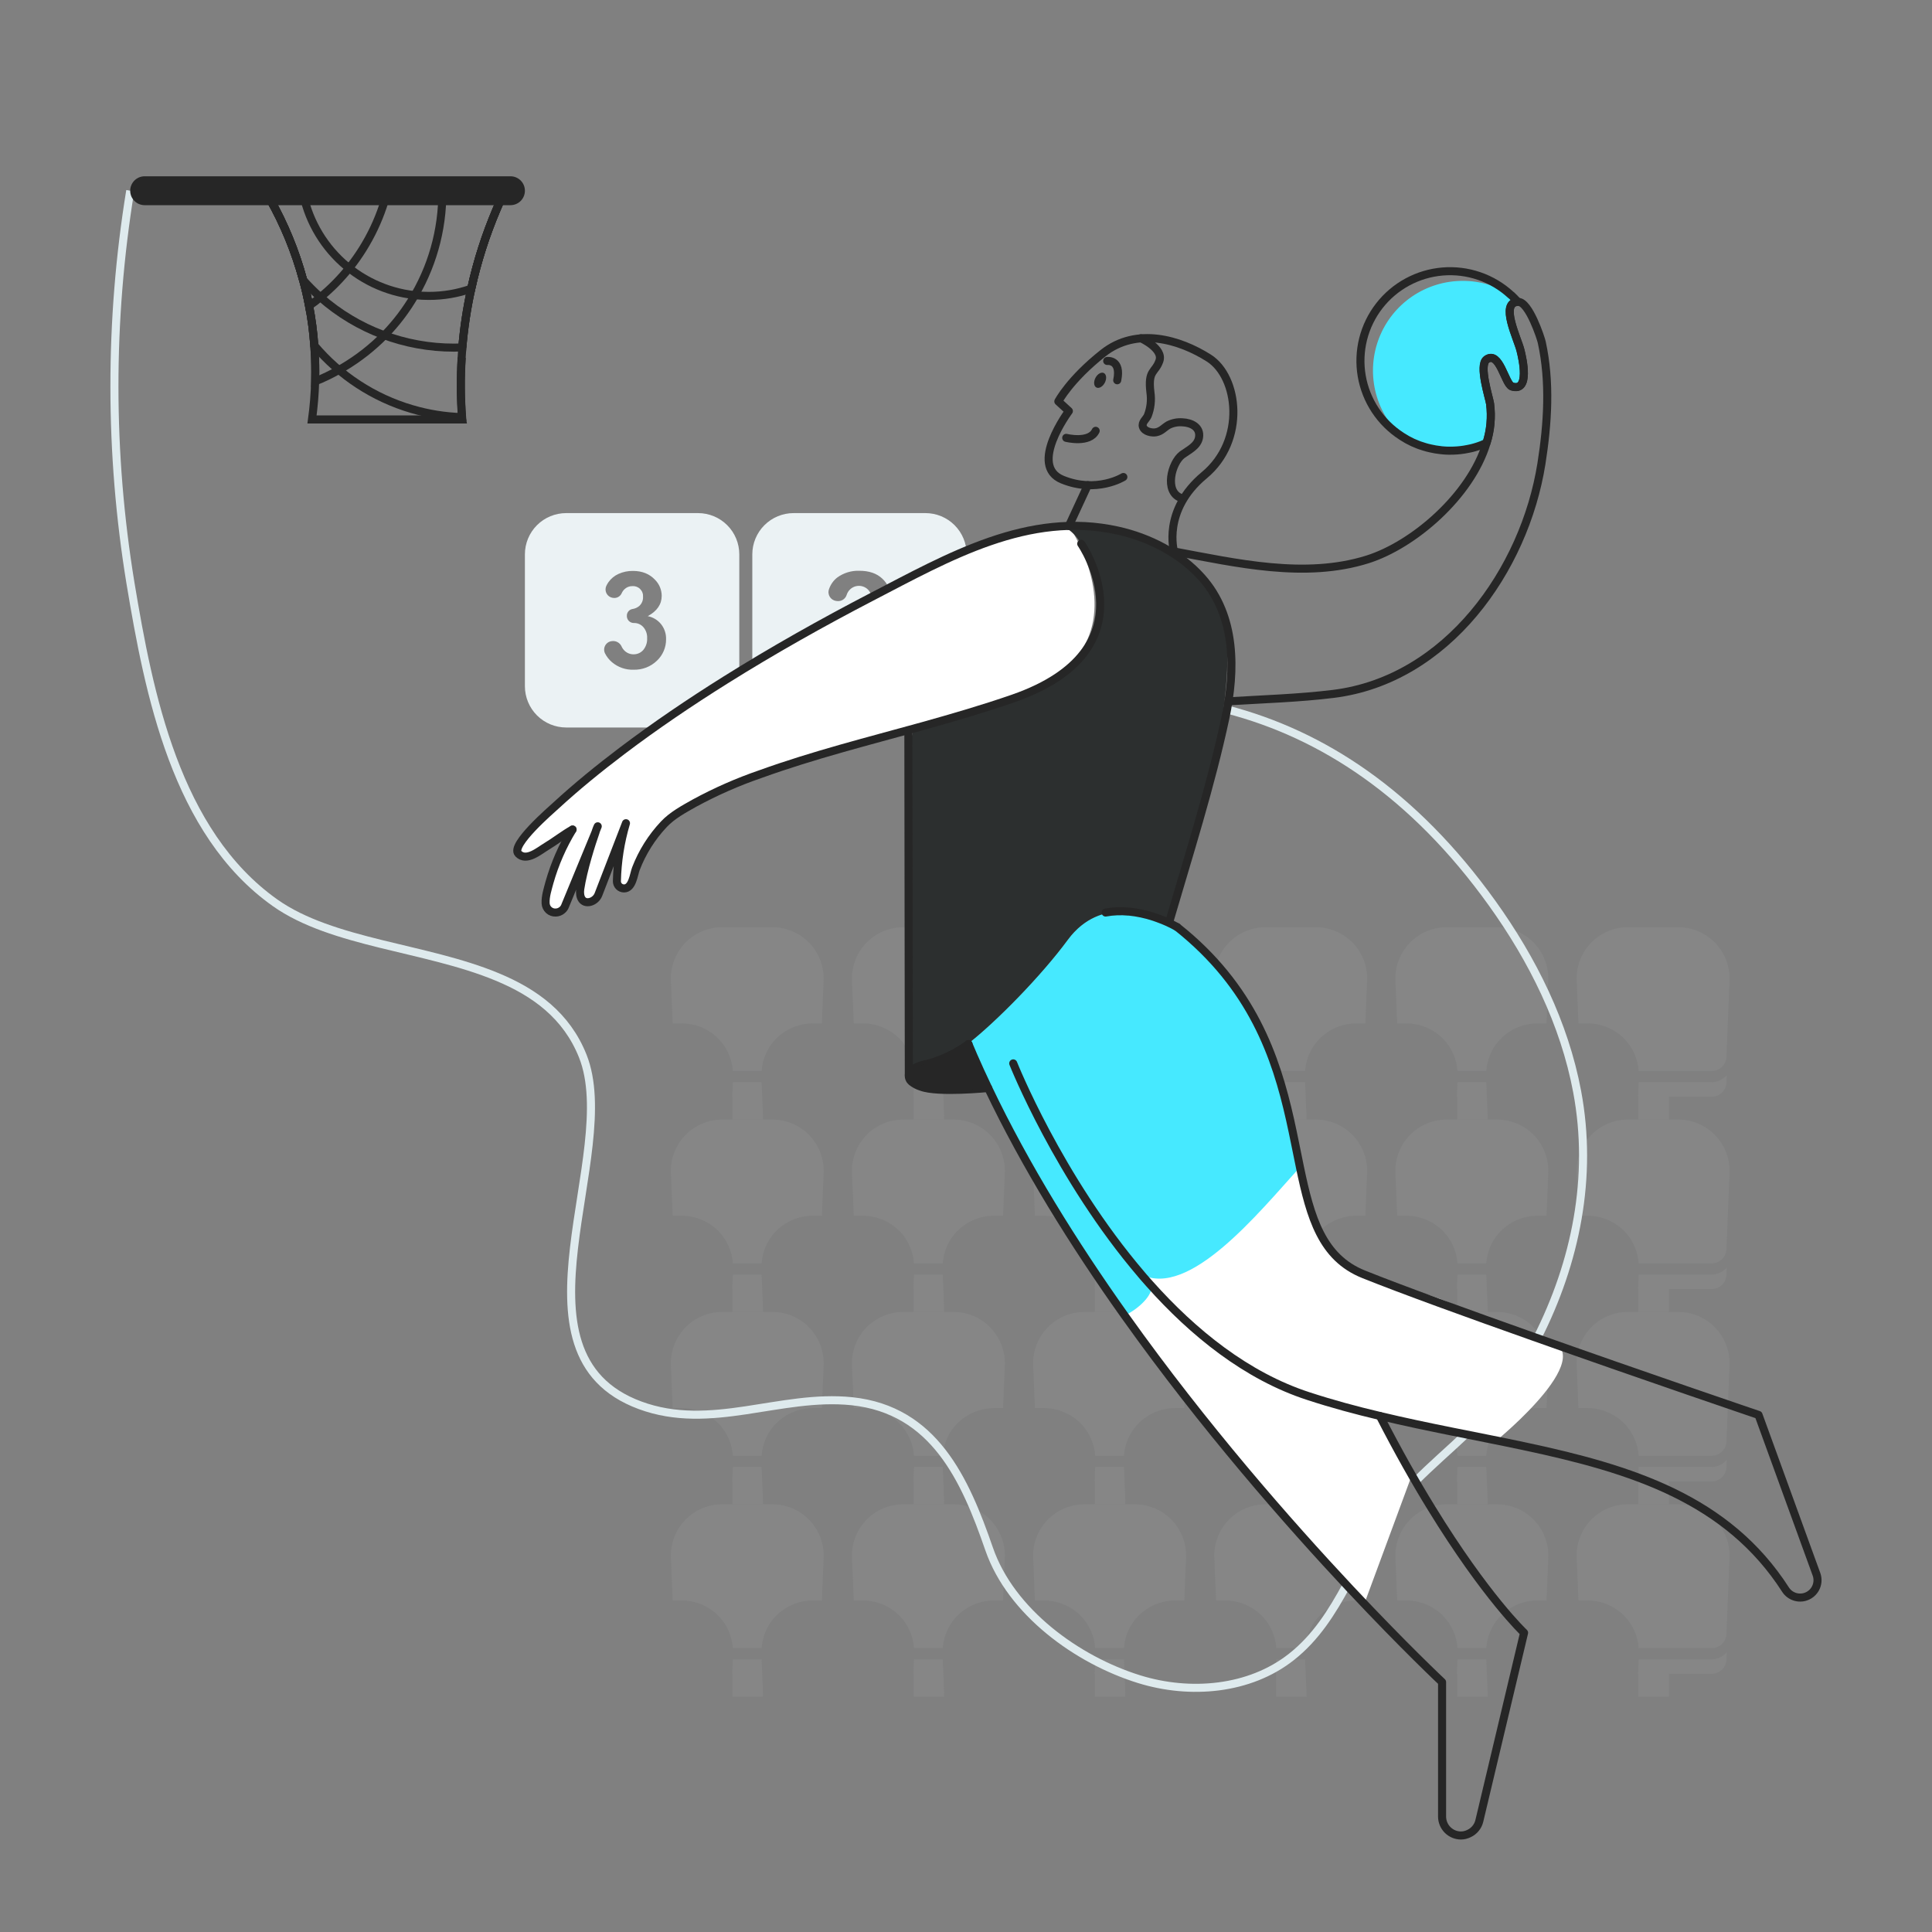 <svg width="240" height="240" viewBox="0 0 240 240" fill="none" xmlns="http://www.w3.org/2000/svg">
<rect x="0" y="0" width="240" height="240" fill="#808080" stroke="none"/>
<g opacity="0.38">
<g opacity="0.38">
<path opacity="0.38" d="M91.033 134.441L90.961 136.236H90.997V139.075H94.784V138.629L94.611 134.441H91.033Z" fill="#EBF2F4"/>
<path opacity="0.38" d="M89.281 129.072C90.313 130.15 90.934 131.557 91.035 133.046H94.616C94.704 131.689 95.227 130.397 96.106 129.36C96.714 128.658 97.466 128.096 98.311 127.711C99.156 127.326 100.074 127.128 101.002 127.13H102.097L102.308 121.956C102.363 121.083 102.238 120.207 101.94 119.385C101.642 118.562 101.178 117.809 100.577 117.174C99.975 116.538 99.249 116.033 98.444 115.69C97.639 115.348 96.772 115.174 95.898 115.181H89.761C88.887 115.173 88.02 115.345 87.216 115.687C86.411 116.029 85.686 116.532 85.084 117.167C84.483 117.801 84.018 118.552 83.719 119.373C83.421 120.195 83.294 121.069 83.348 121.941L83.559 127.13H84.658C85.519 127.129 86.372 127.3 87.166 127.634C87.96 127.967 88.679 128.456 89.281 129.072V129.072Z" fill="#EBF2F4"/>
<path opacity="0.38" d="M113.537 134.441L113.465 136.236H113.501V139.075H117.288V138.629L117.118 134.441H113.537Z" fill="#EBF2F4"/>
<path opacity="0.38" d="M111.782 129.072C112.813 130.152 113.433 131.558 113.537 133.046H117.12C117.208 131.69 117.731 130.397 118.61 129.36C119.218 128.659 119.971 128.096 120.815 127.712C121.66 127.327 122.578 127.129 123.506 127.131H124.603L124.812 121.956C124.867 121.083 124.742 120.208 124.444 119.386C124.146 118.563 123.682 117.811 123.081 117.175C122.48 116.539 121.755 116.034 120.95 115.691C120.145 115.348 119.279 115.175 118.404 115.181H112.253C111.379 115.173 110.513 115.346 109.709 115.687C108.904 116.029 108.179 116.532 107.577 117.166C106.976 117.8 106.511 118.551 106.212 119.372C105.913 120.193 105.787 121.067 105.84 121.939L106.054 127.128H107.15C108.013 127.126 108.868 127.297 109.663 127.631C110.459 127.965 111.179 128.455 111.782 129.072V129.072Z" fill="#EBF2F4"/>
<path opacity="0.38" d="M136.045 134.441L135.971 136.236H136.007V139.075H139.794V138.629L139.624 134.441H136.045Z" fill="#EBF2F4"/>
<path opacity="0.38" d="M134.288 129.072C135.32 130.151 135.941 131.557 136.042 133.046H139.621C139.714 131.689 140.239 130.397 141.121 129.36C141.729 128.659 142.481 128.096 143.326 127.712C144.171 127.327 145.088 127.129 146.017 127.131H147.121L147.33 121.956C147.385 121.083 147.259 120.208 146.962 119.386C146.664 118.563 146.2 117.811 145.599 117.175C144.998 116.539 144.272 116.034 143.468 115.691C142.663 115.348 141.796 115.175 140.922 115.181H134.761C133.887 115.173 133.02 115.346 132.216 115.687C131.411 116.029 130.686 116.533 130.084 117.167C129.483 117.801 129.018 118.552 128.719 119.374C128.421 120.195 128.294 121.069 128.348 121.942L128.559 127.131H129.656C130.519 127.128 131.373 127.299 132.168 127.633C132.964 127.966 133.685 128.456 134.288 129.072V129.072Z" fill="#EBF2F4"/>
<path opacity="0.38" d="M158.551 134.441L158.479 136.236H158.515V139.075H162.299V138.629L162.129 134.441H158.551Z" fill="#EBF2F4"/>
<path opacity="0.38" d="M156.792 129.072C157.824 130.151 158.445 131.557 158.546 133.046H162.127C162.216 131.689 162.741 130.396 163.622 129.36C164.23 128.658 164.982 128.096 165.827 127.711C166.672 127.326 167.59 127.128 168.518 127.131H169.613L169.824 121.956C169.879 121.083 169.754 120.208 169.456 119.385C169.158 118.562 168.694 117.81 168.092 117.174C167.491 116.539 166.765 116.034 165.96 115.691C165.155 115.348 164.288 115.174 163.413 115.181H157.265C156.391 115.173 155.524 115.346 154.72 115.687C153.915 116.029 153.19 116.533 152.588 117.167C151.987 117.801 151.522 118.552 151.223 119.374C150.925 120.195 150.798 121.069 150.852 121.942L151.063 127.131H152.16C153.023 127.128 153.877 127.299 154.673 127.632C155.468 127.966 156.189 128.455 156.792 129.072V129.072Z" fill="#EBF2F4"/>
<path opacity="0.38" d="M181.054 134.441L180.982 136.236H181.018V139.075H184.806V138.627L184.633 134.441H181.054Z" fill="#EBF2F4"/>
<path opacity="0.38" d="M179.298 129.072C180.33 130.151 180.951 131.557 181.052 133.046H184.633C184.722 131.689 185.246 130.396 186.128 129.36C186.736 128.658 187.488 128.096 188.333 127.711C189.178 127.326 190.096 127.128 191.024 127.131H192.121L192.33 121.956C192.385 121.083 192.259 120.208 191.962 119.386C191.664 118.563 191.2 117.811 190.599 117.175C189.998 116.539 189.272 116.034 188.468 115.691C187.663 115.348 186.796 115.175 185.922 115.181H179.761C178.887 115.173 178.02 115.346 177.216 115.687C176.411 116.029 175.686 116.533 175.084 117.167C174.483 117.801 174.018 118.552 173.719 119.374C173.421 120.195 173.294 121.069 173.348 121.942L173.562 127.131H174.658C175.522 127.127 176.378 127.297 177.175 127.631C177.972 127.964 178.694 128.454 179.298 129.072V129.072Z" fill="#EBF2F4"/>
<path opacity="0.38" d="M203.558 134.441L203.486 136.236H203.52V139.075H207.307V136.236H212.64C213.112 136.236 213.566 136.054 213.907 135.727C214.247 135.4 214.448 134.953 214.466 134.482L214.502 133.558C214.27 133.826 213.985 134.043 213.664 134.195C213.344 134.348 212.995 134.431 212.64 134.441H203.558Z" fill="#EBF2F4"/>
<path opacity="0.38" d="M201.804 129.072C202.836 130.151 203.457 131.557 203.558 133.047H212.64C213.112 133.046 213.565 132.864 213.905 132.537C214.245 132.211 214.447 131.766 214.466 131.295L214.843 121.954C214.898 121.081 214.773 120.206 214.475 119.383C214.177 118.561 213.714 117.808 213.112 117.173C212.511 116.537 211.786 116.032 210.981 115.689C210.177 115.346 209.31 115.172 208.435 115.179H202.277C201.402 115.17 200.536 115.342 199.731 115.684C198.926 116.025 198.2 116.529 197.598 117.163C196.997 117.797 196.532 118.549 196.234 119.37C195.935 120.192 195.809 121.067 195.864 121.939L196.08 127.128H197.177C198.039 127.127 198.892 127.298 199.687 127.632C200.482 127.966 201.201 128.456 201.804 129.072V129.072Z" fill="#EBF2F4"/>
<path opacity="0.38" d="M91.033 158.338L90.961 160.13H90.997V162.972H94.784V162.523L94.611 158.338H91.033Z" fill="#EBF2F4"/>
<path opacity="0.38" d="M89.281 152.966C90.313 154.046 90.933 155.453 91.035 156.943H94.616C94.705 155.584 95.229 154.29 96.111 153.252C96.72 152.551 97.472 151.99 98.317 151.605C99.162 151.22 100.079 151.022 101.007 151.022H102.102L102.313 145.848C102.367 144.975 102.242 144.1 101.944 143.278C101.646 142.455 101.182 141.703 100.58 141.068C99.979 140.432 99.253 139.928 98.449 139.585C97.644 139.242 96.777 139.069 95.902 139.075H89.761C88.887 139.068 88.02 139.24 87.216 139.582C86.411 139.923 85.686 140.427 85.084 141.061C84.483 141.695 84.018 142.446 83.719 143.268C83.421 144.089 83.294 144.964 83.348 145.836L83.559 151.022H84.658C85.519 151.022 86.372 151.194 87.166 151.528C87.96 151.862 88.679 152.351 89.281 152.966V152.966Z" fill="#EBF2F4"/>
<path opacity="0.38" d="M113.537 158.338L113.465 160.13H113.501V162.972H117.288V162.523L117.118 158.338H113.537Z" fill="#EBF2F4"/>
<path opacity="0.38" d="M111.783 152.966C112.812 154.047 113.433 155.454 113.537 156.943H117.12C117.209 155.584 117.733 154.29 118.615 153.252C119.224 152.551 119.976 151.99 120.821 151.605C121.666 151.22 122.583 151.022 123.511 151.022H124.608L124.817 145.848C124.872 144.975 124.746 144.1 124.448 143.278C124.15 142.456 123.686 141.704 123.085 141.068C122.484 140.433 121.759 139.928 120.954 139.585C120.15 139.243 119.283 139.069 118.409 139.075H112.253C111.379 139.068 110.513 139.24 109.708 139.582C108.904 139.923 108.178 140.427 107.576 141.061C106.975 141.695 106.51 142.446 106.212 143.268C105.913 144.089 105.786 144.964 105.84 145.836L106.054 151.022H107.151C108.013 151.022 108.867 151.193 109.663 151.527C110.458 151.861 111.179 152.35 111.783 152.966Z" fill="#EBF2F4"/>
<path opacity="0.38" d="M136.045 158.338L135.971 160.13H136.007V162.972H139.794V162.523L139.624 158.338H136.045Z" fill="#EBF2F4"/>
<path opacity="0.38" d="M134.288 152.966C135.32 154.046 135.941 155.453 136.042 156.943H139.621C139.713 155.584 140.239 154.29 141.121 153.252C141.73 152.551 142.482 151.99 143.326 151.605C144.171 151.22 145.089 151.022 146.017 151.022H147.121L147.33 145.848C147.384 144.975 147.259 144.1 146.961 143.278C146.663 142.456 146.199 141.704 145.598 141.068C144.997 140.433 144.272 139.928 143.467 139.585C142.663 139.243 141.796 139.069 140.922 139.075H134.761C133.887 139.068 133.02 139.24 132.216 139.582C131.411 139.923 130.686 140.427 130.084 141.061C129.483 141.695 129.018 142.446 128.719 143.268C128.421 144.089 128.294 144.964 128.348 145.836L128.559 151.022H129.656C130.519 151.022 131.373 151.193 132.168 151.527C132.963 151.861 133.684 152.35 134.288 152.966V152.966Z" fill="#EBF2F4"/>
<path opacity="0.38" d="M158.551 158.338L158.479 160.13H158.515V162.972H162.299V162.523L162.129 158.338H158.551Z" fill="#EBF2F4"/>
<path opacity="0.38" d="M156.792 152.966C157.824 154.046 158.444 155.453 158.546 156.943H162.127C162.216 155.584 162.74 154.29 163.622 153.252C164.231 152.551 164.983 151.99 165.828 151.605C166.673 151.22 167.59 151.022 168.518 151.022H169.613L169.824 145.848C169.879 144.975 169.753 144.1 169.455 143.278C169.157 142.455 168.693 141.703 168.091 141.068C167.49 140.432 166.765 139.928 165.96 139.585C165.155 139.242 164.288 139.069 163.413 139.075H157.265C156.391 139.068 155.524 139.24 154.72 139.582C153.915 139.923 153.19 140.427 152.588 141.061C151.987 141.695 151.522 142.446 151.223 143.268C150.925 144.089 150.798 144.964 150.852 145.836L151.063 151.022H152.16C153.023 151.021 153.877 151.192 154.672 151.526C155.468 151.86 156.189 152.35 156.792 152.966V152.966Z" fill="#EBF2F4"/>
<path opacity="0.38" d="M181.054 158.338L180.982 160.13H181.018V162.972H184.806V162.523L184.633 158.338H181.054Z" fill="#EBF2F4"/>
<path opacity="0.38" d="M179.298 152.966C180.329 154.046 180.95 155.453 181.052 156.943H184.633C184.722 155.584 185.246 154.29 186.128 153.252C186.737 152.551 187.489 151.99 188.334 151.605C189.178 151.22 190.096 151.022 191.024 151.022H192.121L192.33 145.848C192.384 144.975 192.259 144.1 191.961 143.278C191.663 142.456 191.199 141.704 190.598 141.068C189.997 140.433 189.272 139.928 188.467 139.585C187.663 139.243 186.796 139.069 185.922 139.075H179.761C178.887 139.068 178.02 139.24 177.216 139.582C176.411 139.923 175.686 140.427 175.084 141.061C174.483 141.695 174.018 142.446 173.719 143.268C173.421 144.089 173.294 144.964 173.348 145.836L173.562 151.022H174.658C175.522 151.02 176.378 151.191 177.175 151.525C177.972 151.858 178.693 152.349 179.298 152.966V152.966Z" fill="#EBF2F4"/>
<path opacity="0.38" d="M203.558 158.338L203.486 160.131H203.52V162.972H207.307V160.131H212.64C213.112 160.131 213.565 159.949 213.906 159.622C214.246 159.296 214.447 158.85 214.466 158.379L214.502 157.452C214.271 157.721 213.985 157.939 213.665 158.092C213.344 158.244 212.995 158.328 212.64 158.338H203.558Z" fill="#EBF2F4"/>
<path opacity="0.38" d="M201.804 152.966C202.836 154.046 203.456 155.453 203.558 156.943H212.64C213.112 156.942 213.565 156.76 213.905 156.433C214.246 156.106 214.447 155.66 214.466 155.189L214.843 145.848C214.898 144.975 214.772 144.1 214.474 143.278C214.177 142.456 213.713 141.704 213.112 141.069C212.51 140.433 211.785 139.928 210.981 139.586C210.176 139.243 209.31 139.069 208.435 139.075H202.277C201.402 139.067 200.536 139.239 199.731 139.58C198.926 139.922 198.2 140.425 197.598 141.06C196.997 141.694 196.532 142.445 196.234 143.267C195.935 144.089 195.809 144.963 195.864 145.836L196.075 151.022H197.172C198.035 151.022 198.889 151.194 199.684 151.527C200.479 151.861 201.2 152.35 201.804 152.966Z" fill="#EBF2F4"/>
<path opacity="0.38" d="M91.033 182.235L90.961 184.027H90.997V186.867H94.784V186.42L94.611 182.235H91.033Z" fill="#EBF2F4"/>
<path opacity="0.38" d="M89.281 176.863C90.313 177.942 90.933 179.349 91.035 180.838H94.616C94.705 179.479 95.229 178.186 96.111 177.149C96.72 176.448 97.472 175.887 98.317 175.502C99.162 175.117 100.079 174.919 101.007 174.919H102.102L102.313 169.745C102.367 168.872 102.242 167.997 101.944 167.175C101.646 166.352 101.182 165.6 100.58 164.965C99.979 164.329 99.253 163.825 98.449 163.482C97.644 163.139 96.777 162.966 95.902 162.972H89.761C88.887 162.965 88.02 163.137 87.216 163.479C86.411 163.82 85.686 164.324 85.084 164.958C84.483 165.592 84.018 166.343 83.719 167.165C83.421 167.986 83.294 168.861 83.348 169.733L83.559 174.919H84.658C85.519 174.919 86.372 175.091 87.166 175.425C87.96 175.759 88.679 176.248 89.281 176.863V176.863Z" fill="#EBF2F4"/>
<path opacity="0.38" d="M113.537 182.235L113.465 184.027H113.501V186.867H117.288V186.42L117.118 182.235H113.537Z" fill="#EBF2F4"/>
<path opacity="0.38" d="M111.783 176.863C112.812 177.943 113.433 179.349 113.537 180.838H117.12C117.209 179.479 117.733 178.186 118.615 177.149C119.224 176.448 119.976 175.887 120.821 175.502C121.666 175.117 122.583 174.919 123.511 174.919H124.608L124.817 169.745C124.872 168.872 124.746 167.997 124.448 167.175C124.15 166.353 123.686 165.601 123.085 164.965C122.484 164.33 121.759 163.825 120.954 163.482C120.15 163.14 119.283 162.966 118.409 162.972H112.253C111.379 162.965 110.513 163.137 109.708 163.479C108.904 163.82 108.178 164.324 107.576 164.958C106.975 165.592 106.51 166.343 106.212 167.165C105.913 167.986 105.786 168.861 105.84 169.733L106.054 174.919H107.151C108.013 174.919 108.867 175.09 109.663 175.424C110.458 175.758 111.179 176.247 111.783 176.863Z" fill="#EBF2F4"/>
<path opacity="0.38" d="M136.045 182.235L135.971 184.027H136.007V186.867H139.794V186.42L139.624 182.235H136.045Z" fill="#EBF2F4"/>
<path opacity="0.38" d="M134.288 176.863C135.32 177.942 135.941 179.349 136.042 180.838H139.621C139.713 179.479 140.239 178.186 141.121 177.149C141.73 176.448 142.482 175.887 143.326 175.502C144.171 175.117 145.089 174.919 146.017 174.919H147.121L147.33 169.745C147.384 168.872 147.259 167.997 146.961 167.175C146.663 166.353 146.199 165.601 145.598 164.965C144.997 164.33 144.272 163.825 143.467 163.482C142.663 163.14 141.796 162.966 140.922 162.972H134.761C133.887 162.965 133.02 163.137 132.216 163.479C131.411 163.82 130.686 164.324 130.084 164.958C129.483 165.592 129.018 166.343 128.719 167.165C128.421 167.986 128.294 168.861 128.348 169.733L128.559 174.919H129.656C130.519 174.919 131.373 175.09 132.168 175.424C132.963 175.758 133.684 176.247 134.288 176.863Z" fill="#EBF2F4"/>
<path opacity="0.38" d="M158.551 182.235L158.479 184.027H158.515V186.867H162.299V186.42L162.129 182.235H158.551Z" fill="#EBF2F4"/>
<path opacity="0.38" d="M156.792 176.863C157.824 177.942 158.445 179.349 158.546 180.838H162.127C162.216 179.479 162.74 178.186 163.622 177.149C164.231 176.448 164.983 175.887 165.828 175.502C166.673 175.117 167.59 174.919 168.518 174.919H169.613L169.824 169.745C169.879 168.872 169.753 167.997 169.455 167.175C169.157 166.352 168.693 165.6 168.091 164.965C167.49 164.329 166.765 163.825 165.96 163.482C165.155 163.139 164.288 162.966 163.413 162.972H157.265C156.391 162.965 155.524 163.137 154.72 163.479C153.915 163.82 153.19 164.324 152.588 164.958C151.987 165.592 151.522 166.343 151.223 167.165C150.925 167.986 150.798 168.861 150.852 169.733L151.063 174.919H152.16C153.023 174.918 153.877 175.089 154.672 175.423C155.468 175.757 156.189 176.247 156.792 176.863V176.863Z" fill="#EBF2F4"/>
<path opacity="0.38" d="M181.054 182.235L180.982 184.027H181.018V186.867H184.806V186.418L184.633 182.235H181.054Z" fill="#EBF2F4"/>
<path opacity="0.38" d="M179.298 176.863C180.329 177.942 180.95 179.349 181.052 180.838H184.633C184.722 179.479 185.246 178.186 186.128 177.149C186.737 176.448 187.489 175.887 188.334 175.502C189.178 175.117 190.096 174.919 191.024 174.919H192.121L192.33 169.745C192.384 168.872 192.259 167.997 191.961 167.175C191.663 166.353 191.199 165.601 190.598 164.965C189.997 164.33 189.272 163.825 188.467 163.482C187.663 163.14 186.796 162.966 185.922 162.972H179.761C178.887 162.965 178.02 163.137 177.216 163.479C176.411 163.82 175.686 164.324 175.084 164.958C174.483 165.592 174.018 166.343 173.719 167.165C173.421 167.986 173.294 168.861 173.348 169.733L173.562 174.919H174.658C175.522 174.917 176.378 175.088 177.175 175.422C177.972 175.755 178.693 176.246 179.298 176.863V176.863Z" fill="#EBF2F4"/>
<path opacity="0.38" d="M203.558 182.234L203.486 184.027H203.52V186.866H207.307V184.027H212.64C213.112 184.028 213.566 183.845 213.907 183.518C214.247 183.191 214.448 182.745 214.466 182.273L214.502 181.349C214.271 181.618 213.985 181.836 213.665 181.988C213.344 182.141 212.995 182.225 212.64 182.234H203.558Z" fill="#EBF2F4"/>
<path opacity="0.38" d="M201.804 176.863C202.836 177.942 203.457 179.349 203.558 180.838H212.64C213.112 180.838 213.565 180.655 213.905 180.329C214.245 180.002 214.447 179.557 214.466 179.086L214.843 169.745C214.898 168.872 214.772 167.997 214.474 167.175C214.177 166.353 213.713 165.601 213.112 164.965C212.51 164.33 211.785 163.825 210.981 163.483C210.176 163.14 209.31 162.966 208.435 162.972H202.277C201.402 162.964 200.536 163.136 199.731 163.477C198.926 163.819 198.2 164.322 197.598 164.957C196.997 165.591 196.532 166.342 196.234 167.164C195.935 167.986 195.809 168.86 195.864 169.733L196.075 174.919H197.172C198.035 174.919 198.889 175.09 199.684 175.424C200.479 175.758 201.2 176.247 201.804 176.863Z" fill="#EBF2F4"/>
<path opacity="0.38" d="M91.033 206.129L90.961 207.924H90.997V210.763H94.784V210.317L94.611 206.129H91.033Z" fill="#EBF2F4"/>
<path opacity="0.38" d="M89.281 200.76C90.313 201.839 90.934 203.245 91.035 204.734H94.616C94.705 203.376 95.229 202.083 96.111 201.046C96.719 200.344 97.471 199.782 98.316 199.397C99.161 199.012 100.079 198.814 101.007 198.816H102.102L102.313 193.642C102.368 192.768 102.242 191.893 101.945 191.071C101.647 190.248 101.183 189.495 100.581 188.86C99.98 188.224 99.254 187.719 98.449 187.376C97.644 187.033 96.777 186.86 95.902 186.866H89.761C88.887 186.859 88.02 187.031 87.216 187.373C86.411 187.715 85.686 188.218 85.084 188.852C84.483 189.487 84.018 190.238 83.719 191.059C83.421 191.881 83.294 192.755 83.348 193.627L83.559 198.816H84.658C85.52 198.815 86.372 198.987 87.166 199.321C87.96 199.654 88.679 200.144 89.281 200.76V200.76Z" fill="#EBF2F4"/>
<path opacity="0.38" d="M113.537 206.129L113.465 207.924H113.501V210.763H117.288V210.317L117.118 206.129H113.537Z" fill="#EBF2F4"/>
<path opacity="0.38" d="M111.783 200.76C112.813 201.84 113.433 203.246 113.537 204.734H117.12C117.209 203.376 117.733 202.083 118.615 201.046C119.223 200.344 119.976 199.782 120.82 199.397C121.665 199.012 122.583 198.814 123.511 198.816H124.608L124.817 193.642C124.872 192.769 124.747 191.894 124.449 191.071C124.151 190.249 123.687 189.496 123.086 188.861C122.485 188.225 121.76 187.72 120.955 187.377C120.15 187.034 119.284 186.86 118.409 186.866H112.253C111.379 186.859 110.513 187.031 109.708 187.373C108.904 187.715 108.178 188.218 107.576 188.852C106.975 189.487 106.51 190.238 106.212 191.059C105.913 191.881 105.786 192.755 105.84 193.627L106.054 198.816H107.151C108.013 198.814 108.868 198.985 109.663 199.319C110.459 199.653 111.179 200.143 111.783 200.76V200.76Z" fill="#EBF2F4"/>
<path opacity="0.38" d="M136.045 206.129L135.971 207.924H136.007V210.763H139.794V210.317L139.624 206.129H136.045Z" fill="#EBF2F4"/>
<path opacity="0.38" d="M134.288 200.76C135.32 201.839 135.941 203.245 136.042 204.734H139.621C139.713 203.376 140.239 202.083 141.121 201.046C141.729 200.344 142.481 199.782 143.326 199.397C144.171 199.012 145.088 198.814 146.017 198.816H147.121L147.33 193.642C147.385 192.769 147.259 191.894 146.962 191.071C146.664 190.249 146.2 189.496 145.599 188.861C144.998 188.225 144.272 187.72 143.468 187.377C142.663 187.034 141.796 186.86 140.922 186.866H134.761C133.887 186.859 133.02 187.031 132.216 187.373C131.411 187.715 130.686 188.218 130.084 188.852C129.483 189.487 129.018 190.238 128.719 191.059C128.421 191.881 128.294 192.755 128.348 193.627L128.559 198.816H129.656C130.519 198.814 131.373 198.985 132.169 199.319C132.964 199.653 133.685 200.143 134.288 200.76Z" fill="#EBF2F4"/>
<path opacity="0.38" d="M158.551 206.129L158.479 207.924H158.515V210.763H162.299V210.317L162.129 206.129H158.551Z" fill="#EBF2F4"/>
<path opacity="0.38" d="M156.792 200.76C157.824 201.839 158.445 203.245 158.546 204.734H162.127C162.216 203.376 162.74 202.083 163.622 201.046C164.23 200.344 164.982 199.782 165.827 199.397C166.672 199.012 167.59 198.814 168.518 198.816H169.613L169.824 193.642C169.879 192.768 169.754 191.893 169.456 191.071C169.158 190.248 168.694 189.495 168.092 188.86C167.491 188.224 166.765 187.719 165.96 187.376C165.155 187.033 164.288 186.86 163.413 186.866H157.265C156.391 186.859 155.524 187.031 154.72 187.373C153.915 187.715 153.19 188.218 152.588 188.852C151.987 189.487 151.522 190.238 151.223 191.059C150.925 191.881 150.798 192.755 150.852 193.627L151.063 198.816H152.16C153.023 198.814 153.877 198.985 154.673 199.319C155.468 199.653 156.189 200.143 156.792 200.76Z" fill="#EBF2F4"/>
<path opacity="0.38" d="M181.054 206.129L180.982 207.924H181.018V210.763H184.806V210.315L184.633 206.129H181.054Z" fill="#EBF2F4"/>
<path opacity="0.38" d="M179.298 200.76C180.33 201.839 180.951 203.245 181.052 204.734H184.633C184.722 203.376 185.246 202.083 186.128 201.046C186.736 200.344 187.488 199.782 188.333 199.397C189.178 199.012 190.096 198.814 191.024 198.816H192.121L192.33 193.642C192.385 192.769 192.259 191.894 191.962 191.071C191.664 190.249 191.2 189.496 190.599 188.861C189.998 188.225 189.272 187.72 188.468 187.377C187.663 187.034 186.796 186.86 185.922 186.866H179.761C178.887 186.859 178.02 187.031 177.216 187.373C176.411 187.715 175.686 188.218 175.084 188.852C174.483 189.487 174.018 190.238 173.719 191.059C173.421 191.881 173.294 192.755 173.348 193.627L173.562 198.816H174.658C175.522 198.813 176.378 198.983 177.175 199.317C177.972 199.651 178.694 200.142 179.298 200.76Z" fill="#EBF2F4"/>
<path opacity="0.38" d="M203.558 206.129L203.486 207.924H203.52V210.763H207.307V207.924H212.64C213.112 207.924 213.566 207.741 213.906 207.414C214.246 207.087 214.447 206.641 214.466 206.17L214.502 205.246C214.27 205.514 213.985 205.731 213.664 205.883C213.344 206.036 212.995 206.119 212.64 206.129H203.558Z" fill="#EBF2F4"/>
<path opacity="0.38" d="M201.804 200.76C202.836 201.839 203.457 203.245 203.558 204.734H212.64C213.112 204.734 213.565 204.552 213.905 204.225C214.245 203.899 214.447 203.454 214.466 202.983L214.843 193.642C214.898 192.769 214.773 191.894 214.475 191.071C214.177 190.249 213.714 189.496 213.112 188.861C212.511 188.225 211.786 187.72 210.981 187.377C210.177 187.034 209.31 186.86 208.435 186.866H202.277C201.402 186.858 200.536 187.03 199.731 187.372C198.926 187.713 198.2 188.217 197.598 188.851C196.997 189.485 196.532 190.237 196.234 191.058C195.935 191.88 195.809 192.755 195.864 193.627L196.08 198.816H197.177C198.039 198.815 198.892 198.986 199.687 199.32C200.482 199.654 201.201 200.144 201.804 200.76V200.76Z" fill="#EBF2F4"/>
</g>
</g>
<path d="M86.714 63.739H70.332C69.658 63.739 68.992 63.871 68.37 64.129C67.748 64.386 67.183 64.763 66.707 65.239C66.231 65.715 65.853 66.28 65.595 66.902C65.338 67.524 65.205 68.19 65.205 68.863V85.243C65.205 86.603 65.745 87.907 66.706 88.869C67.668 89.831 68.972 90.371 70.332 90.372H86.714C88.073 90.371 89.377 89.83 90.337 88.868C91.298 87.906 91.838 86.603 91.838 85.243V68.863C91.838 68.19 91.705 67.524 91.448 66.902C91.19 66.281 90.813 65.716 90.337 65.24C89.861 64.764 89.296 64.387 88.675 64.129C88.053 63.872 87.387 63.739 86.714 63.739V63.739ZM81.6 82.08C81.217 82.447 80.766 82.735 80.271 82.926C79.777 83.117 79.249 83.208 78.719 83.194C77.731 83.23 76.765 82.894 76.012 82.253C75.653 81.945 75.36 81.569 75.148 81.147C75.077 80.993 75.043 80.825 75.05 80.656C75.057 80.488 75.104 80.323 75.187 80.176C75.271 80.029 75.388 79.904 75.529 79.811C75.671 79.719 75.832 79.662 76 79.644C76.242 79.608 76.488 79.649 76.704 79.763C76.92 79.876 77.094 80.056 77.2 80.275C77.288 80.483 77.416 80.67 77.577 80.827C77.726 80.974 77.903 81.09 78.098 81.168C78.292 81.246 78.5 81.284 78.71 81.281C78.937 81.284 79.162 81.237 79.37 81.144C79.577 81.05 79.761 80.913 79.91 80.741C80.248 80.329 80.419 79.806 80.39 79.275C80.414 78.774 80.246 78.284 79.919 77.904C79.778 77.742 79.602 77.612 79.405 77.524C79.209 77.435 78.995 77.391 78.779 77.393H78.767C78.642 77.397 78.516 77.374 78.4 77.326C78.284 77.277 78.18 77.204 78.095 77.111C78.01 77.018 77.947 76.908 77.909 76.788C77.871 76.668 77.859 76.541 77.875 76.416V76.378C77.897 76.203 77.973 76.039 78.093 75.909C78.213 75.78 78.371 75.692 78.544 75.658C78.859 75.615 79.156 75.487 79.401 75.286C79.561 75.143 79.688 74.966 79.771 74.768C79.854 74.57 79.891 74.355 79.881 74.141C79.894 73.963 79.87 73.785 79.808 73.618C79.747 73.452 79.65 73.3 79.525 73.174C79.4 73.047 79.249 72.949 79.083 72.886C78.916 72.823 78.739 72.797 78.561 72.809C78.374 72.805 78.187 72.84 78.014 72.91C77.84 72.981 77.683 73.086 77.551 73.219C77.409 73.361 77.297 73.529 77.219 73.714C77.126 73.912 76.968 74.075 76.772 74.174C76.577 74.274 76.353 74.306 76.137 74.266H76.108C75.949 74.24 75.799 74.178 75.667 74.085C75.536 73.992 75.427 73.871 75.35 73.729C75.273 73.588 75.23 73.431 75.222 73.27C75.215 73.109 75.245 72.949 75.309 72.802C75.385 72.633 75.477 72.473 75.583 72.322C75.899 71.873 76.33 71.519 76.831 71.294C77.395 71.04 78.007 70.913 78.626 70.922C79.762 70.922 80.671 71.284 81.355 72.007C81.62 72.269 81.832 72.581 81.977 72.925C82.121 73.269 82.197 73.638 82.2 74.011C82.2 75.069 81.622 75.912 80.467 76.541C81.12 76.667 81.706 77.021 82.123 77.539C82.542 78.068 82.761 78.727 82.742 79.402C82.748 79.903 82.649 80.4 82.452 80.861C82.255 81.322 81.965 81.737 81.6 82.08V82.08Z" fill="#EBF2F4"/>
<path d="M114.959 63.739H98.584C97.225 63.739 95.921 64.279 94.959 65.24C93.997 66.201 93.456 67.504 93.455 68.863V85.243C93.456 86.603 93.997 87.907 94.959 88.868C95.92 89.83 97.224 90.371 98.584 90.372H114.959C116.318 90.371 117.622 89.83 118.583 88.868C119.543 87.906 120.083 86.603 120.083 85.243V68.863C120.083 68.19 119.951 67.524 119.693 66.902C119.436 66.281 119.058 65.716 118.582 65.24C118.106 64.764 117.542 64.387 116.92 64.129C116.298 63.872 115.632 63.739 114.959 63.739V63.739ZM109.54 81.019C109.683 81.019 109.825 81.047 109.957 81.102C110.089 81.157 110.209 81.237 110.31 81.338C110.412 81.44 110.492 81.56 110.547 81.692C110.601 81.824 110.629 81.966 110.629 82.109C110.629 82.252 110.601 82.394 110.547 82.526C110.492 82.658 110.412 82.778 110.31 82.879C110.209 82.981 110.089 83.061 109.957 83.115C109.825 83.17 109.683 83.198 109.54 83.198H104.557C104.286 83.199 104.018 83.128 103.782 82.993C103.546 82.859 103.35 82.664 103.212 82.43C103.075 82.195 103.001 81.928 102.999 81.656C102.997 81.385 103.066 81.117 103.199 80.88C103.206 80.874 103.211 80.865 103.213 80.856C103.66 80.118 104.54 79.14 105.853 77.921C106.913 76.934 107.562 76.265 107.802 75.915C108.104 75.494 108.271 74.992 108.282 74.475C108.296 74.256 108.266 74.038 108.193 73.831C108.121 73.625 108.007 73.436 107.86 73.275C107.669 73.073 107.429 72.925 107.164 72.845C106.899 72.764 106.617 72.754 106.347 72.816C106.077 72.877 105.827 73.008 105.623 73.195C105.418 73.383 105.266 73.62 105.181 73.884C105.11 74.126 104.957 74.337 104.748 74.479C104.54 74.622 104.289 74.689 104.037 74.669L103.9 74.652C103.734 74.636 103.574 74.581 103.432 74.493C103.291 74.406 103.171 74.286 103.082 74.145C102.994 74.004 102.939 73.844 102.922 73.678C102.904 73.512 102.925 73.345 102.983 73.188C103.173 72.62 103.525 72.119 103.996 71.748C104.794 71.165 105.765 70.867 106.753 70.903C107.963 70.903 108.913 71.229 109.602 71.88C109.938 72.188 110.205 72.564 110.384 72.984C110.563 73.403 110.65 73.856 110.639 74.311C110.641 74.851 110.541 75.386 110.344 75.888C110.105 76.452 109.789 76.98 109.403 77.455C108.927 78.011 108.412 78.534 107.862 79.018C107.123 79.699 106.662 80.148 106.453 80.374C106.271 80.573 106.11 80.791 105.973 81.024L109.54 81.019Z" fill="#EBF2F4"/>
<path d="M182.084 178.171C180.013 180.137 177.841 181.987 175.844 184.008" stroke="#DEEAED" stroke-miterlimit="10"/>
<path d="M151.99 88.027C152.134 88.056 152.276 88.092 152.427 88.135C164.23 91.207 175.575 98.551 185.377 112.226C190.385 119.215 194.329 127.106 195.922 135.619C197.902 146.194 195.745 156.794 190.957 166.226" stroke="#DEEAED" stroke-miterlimit="10"/>
<path d="M167.28 196.898C165.466 200.234 163.471 203.436 160.414 205.836C155.206 209.938 147.833 210.559 141.502 208.594C133.822 206.208 125.585 200.256 122.875 192.425C119.89 183.785 116.059 175.145 105.821 174.065C96.919 173.143 88.325 177.835 79.493 174.564C62.268 168.185 77.244 143.335 72.391 131.182C70.4 126.187 66.468 123.3 61.726 121.342C52.894 117.67 41.271 117.175 34.169 112.147C21.84 103.411 18.492 86.16 16.207 72.432C13.56 56.293 13.551 39.832 16.179 23.69" stroke="#DEEAED" stroke-miterlimit="10"/>
<path d="M63.12 22.865L62.525 24.122C62.23 24.751 61.942 25.392 61.673 26.042C60.328 29.211 59.279 32.498 58.541 35.861C58.007 38.267 57.636 40.706 57.432 43.161C57.396 43.586 57.367 44.014 57.346 44.438C57.19 46.899 57.204 49.367 57.386 51.825C57.386 51.917 57.386 52.013 57.403 52.106H38.76C38.972 50.543 39.102 48.97 39.149 47.393C39.149 46.994 39.166 46.586 39.166 46.193C39.166 45.101 39.127 44.006 39.041 42.922C38.927 41.272 38.713 39.63 38.4 38.006C38.196 36.919 37.949 35.834 37.651 34.764C36.698 31.23 35.301 27.831 33.495 24.648L33.255 24.204L32.496 22.865H63.12Z" stroke="#262626" stroke-miterlimit="10"/>
<path d="M63.12 22.865L62.525 24.122C62.23 24.751 61.942 25.392 61.673 26.042C60.328 29.211 59.279 32.498 58.541 35.861C56.845 36.459 55.059 36.762 53.261 36.758C52.681 36.757 52.101 36.727 51.523 36.667C47.973 36.274 44.658 34.702 42.107 32.201C39.557 29.7 37.919 26.416 37.457 22.874L63.12 22.865Z" stroke="#262626" stroke-miterlimit="10"/>
<path d="M63.12 22.865L62.525 24.122C62.23 24.751 61.941 25.392 61.673 26.042C60.328 29.211 59.279 32.498 58.541 35.861C58.007 38.267 57.636 40.706 57.432 43.161C57.093 43.178 56.755 43.185 56.414 43.185C50.298 43.194 44.391 40.967 39.801 36.924C39.039 36.247 38.318 35.526 37.642 34.764C36.688 31.23 35.291 27.831 33.485 24.648L33.245 24.204L32.486 22.865H63.12Z" stroke="#262626" stroke-miterlimit="10"/>
<path d="M33.398 22.865H63.12L62.525 24.122C62.23 24.751 61.942 25.392 61.673 26.042C60.328 29.211 59.279 32.498 58.541 35.861C58.007 38.267 57.636 40.706 57.432 43.161" stroke="#262626" stroke-miterlimit="10"/>
<path d="M57.359 44.429C57.204 46.889 57.218 49.358 57.4 51.816C55.286 51.751 53.189 51.414 51.16 50.815C46.433 49.425 42.219 46.675 39.043 42.907C38.927 41.262 38.712 39.626 38.4 38.007C38.196 36.919 37.948 35.834 37.651 34.764C36.697 31.23 35.301 27.831 33.494 24.648L33.254 24.204" stroke="#262626" stroke-miterlimit="10"/>
<path d="M48.322 22.865C47.505 26.68 45.811 30.252 43.376 33.3C42.314 34.624 41.118 35.836 39.807 36.914C39.351 37.303 38.88 37.663 38.388 38.006C38.184 36.919 37.937 35.834 37.64 34.764C36.686 31.23 35.289 27.831 33.483 24.648L33.243 24.204L32.484 22.865H48.322Z" stroke="#262626" stroke-miterlimit="10"/>
<path d="M51.535 36.657C50.491 38.471 49.222 40.146 47.76 41.642C46.255 43.17 44.561 44.5 42.72 45.6C42.516 45.727 42.31 45.84 42.099 45.955C41.149 46.498 40.163 46.973 39.147 47.378C39.147 46.98 39.163 46.572 39.163 46.178C39.163 45.086 39.125 43.992 39.038 42.907C38.924 41.262 38.711 39.626 38.4 38.006C38.196 36.919 37.949 35.834 37.651 34.764C36.698 31.23 35.301 27.831 33.495 24.648L33.255 24.204L32.496 22.865H54.922C55.136 27.692 53.96 32.478 51.535 36.657V36.657Z" stroke="#262626" stroke-miterlimit="10"/>
<path d="M63.411 21.898H17.969C16.978 21.898 16.174 22.701 16.174 23.693C16.174 24.684 16.978 25.488 17.969 25.488H63.411C64.402 25.488 65.206 24.684 65.206 23.693C65.206 22.701 64.402 21.898 63.411 21.898Z" fill="#262626"/>
<path d="M133.425 66.386C132.919 65.837 132.362 65.465 131.745 65.393C123.422 65.938 115.699 70.325 108.261 74.174C102.081 77.376 96.009 80.791 90.108 84.494C85.706 87.252 81.391 90.166 77.246 93.31C74.419 95.446 71.654 97.697 69.038 100.097C68.524 100.577 63.357 104.978 64.38 106.049C65.402 107.119 67.02 105.67 67.917 105.134C68.815 104.599 70.195 103.548 71.116 103.056C69.868 105.102 68.905 107.309 68.253 109.615C68.03 110.45 67.723 111.365 67.773 112.236C67.794 112.553 67.937 112.85 68.174 113.063C68.41 113.275 68.72 113.387 69.038 113.374C69.302 113.363 69.557 113.272 69.768 113.112C69.979 112.951 70.135 112.73 70.216 112.478L73.996 103.32C73.49 104.734 72.417 108.12 72.076 110.422C71.92 111.444 72.333 112.279 73.298 112.051C73.54 111.984 73.761 111.86 73.945 111.689C74.13 111.519 74.27 111.308 74.356 111.072L77.76 102.259C77.064 104.598 76.684 107.02 76.629 109.459C76.627 109.577 76.648 109.695 76.691 109.805C76.735 109.915 76.8 110.015 76.882 110.1C76.965 110.184 77.064 110.251 77.173 110.297C77.282 110.343 77.399 110.366 77.517 110.366C78.559 110.366 78.717 108.638 78.988 107.916C79.774 105.867 80.954 103.992 82.461 102.396C83.517 101.275 84.948 100.51 86.282 99.756C88.908 98.332 91.647 97.128 94.471 96.156C100.778 93.883 107.287 92.227 113.74 90.442C113.824 90.42 113.904 90.391 113.98 90.37C114.172 90.319 114.36 90.262 114.552 90.211C118.346 89.148 122.133 88.051 125.853 86.753C126.093 86.669 126.333 86.59 126.554 86.513C126.558 86.508 126.562 86.505 126.567 86.502C126.572 86.5 126.577 86.499 126.583 86.498C128.776 85.514 130.903 84.319 132.628 82.884C132.628 82.884 132.628 82.884 132.643 82.87C138.626 77.148 135.019 69.209 133.425 66.386ZM74.068 103.147C74.118 102.982 74.183 102.821 74.26 102.667L74.068 103.147Z" fill="white"/>
<path d="M74.004 103.31C74.004 103.31 74.004 103.289 74.018 103.282L74.069 103.147" fill="white"/>
<path d="M74.004 103.31C74.004 103.31 74.004 103.289 74.018 103.282L74.069 103.147" fill="white"/>
<path d="M161.01 142.74C161.01 142.74 161.49 157.14 172.77 159.619C184.05 162.098 183.239 164.863 191.519 166.226C199.799 167.59 185.901 178.946 185.901 178.946L171.935 176.023L175.389 183.24L169.629 198.821C169.629 198.821 145.523 174.6 137.051 159.6C128.579 144.6 148.225 139.483 148.811 139.483C149.397 139.483 161.01 142.74 161.01 142.74Z" fill="white"/>
<path d="M141.786 158.318C142.114 158.712 142.458 159.098 142.808 159.49C143.667 160.337 141.759 162.456 139.707 163.414C133.383 154.517 127.398 144.9 122.754 135.156C122.432 134.477 122.11 133.79 121.794 133.104C121.722 132.955 121.65 132.797 121.587 132.641C121.172 131.681 120.692 130.562 120.301 129.605C123.73 126.924 129.332 121.231 132.632 116.75C134.924 113.63 137.854 113.064 140.197 113.244C140.226 113.244 140.254 113.244 140.276 113.244C141.287 113.331 142.283 113.543 143.242 113.873C143.271 113.873 143.298 113.894 143.326 113.899C143.42 113.928 143.506 113.957 143.598 113.993C143.689 114.029 143.77 114.05 143.857 114.086C144.674 114.377 145.465 114.737 146.221 115.164C158.031 124.524 159.603 136.07 161.468 145.008C156.277 150.751 147.709 161.297 141.786 158.318Z" fill="#46E9FF"/>
<path d="M146.652 110.172C146.045 112.063 145.644 113.194 145.644 113.194C145.644 113.194 145.164 114.542 144.116 114.18C143.067 113.818 136.8 111.101 132.641 116.75C129.341 121.231 123.74 126.924 120.31 129.605C119.645 130.166 118.913 130.643 118.131 131.026C115.637 132.026 112.786 134.076 112.851 131.52C112.916 128.964 111.665 91.022 113.76 90.437C115.856 89.851 139.272 85.807 136.522 73.241C136.522 73.241 134.722 65.717 131.751 65.395C128.78 65.074 133.33 65.338 133.33 65.338C133.33 65.338 147.819 65.016 151.606 75.362C154.611 83.606 149.04 102.749 146.652 110.172Z" fill="#2C2F2F"/>
<path d="M187.812 48C186.96 47.722 186.276 43.522 184.675 44.64C183.653 45.36 185.011 49.44 185.102 50.148C185.315 51.785 185.164 53.45 184.661 55.022C184.61 55.05 184.557 55.073 184.502 55.092C184.209 55.227 183.908 55.343 183.6 55.44C183.458 55.49 183.307 55.534 183.158 55.577C183.009 55.62 182.918 55.642 182.808 55.67L182.414 55.754C182.229 55.79 182.049 55.826 181.865 55.855C181.302 55.942 180.733 55.986 180.163 55.985C179.957 55.985 179.75 55.985 179.549 55.97C179.421 55.97 179.309 55.949 179.172 55.942C179.093 55.942 179.006 55.927 178.932 55.913C178.528 55.871 178.127 55.803 177.732 55.711C177.597 55.685 177.468 55.656 177.341 55.62C177.212 55.592 177.085 55.556 176.961 55.512C176.745 55.447 176.532 55.378 176.325 55.306C176.253 55.277 176.174 55.248 176.085 55.212C175.891 55.14 175.699 55.056 175.512 54.972C175.494 54.97 175.477 54.962 175.464 54.95C175.016 54.741 174.584 54.5 174.17 54.23C174.146 54.221 174.123 54.206 174.105 54.187C172.467 52.663 171.326 50.68 170.831 48.498C170.336 46.315 170.509 44.035 171.329 41.952C172.148 39.87 173.576 38.083 175.425 36.823C177.275 35.564 179.461 34.891 181.699 34.891C183.845 34.885 185.946 35.505 187.745 36.677C187.879 36.804 188.016 36.934 188.145 37.07C188.275 37.207 188.409 37.349 188.537 37.49C186.259 37.591 188.522 42.07 188.873 43.522C189.153 44.59 190.08 48.72 187.812 48Z" fill="#46E9FF"/>
<path d="M171.409 175.894C173.686 180.331 175.851 184.147 177.846 187.382C184.626 198.422 189.327 202.829 189.327 202.829L183.769 226.193C183.688 226.537 183.529 226.858 183.305 227.132C183.081 227.406 182.797 227.625 182.475 227.772C182.169 227.926 181.832 228.008 181.489 228.012C180.866 228.01 180.27 227.762 179.829 227.322C179.389 226.882 179.141 226.285 179.139 225.662V208.954C179.139 208.954 174.524 204.634 167.737 197.393C160.04 189.182 149.552 177.233 139.851 163.613C139.801 163.548 139.758 163.476 139.707 163.414C133.383 154.517 127.398 144.9 122.754 135.156C122.432 134.477 122.11 133.79 121.794 133.104C121.722 132.955 121.65 132.797 121.587 132.641C121.136 131.662 120.714 130.682 120.301 129.696" stroke="#262626" stroke-linecap="round" stroke-linejoin="round"/>
<path d="M125.867 132.098C125.867 132.098 131.49 146.273 141.784 158.318C141.878 158.426 141.964 158.532 142.055 158.64C142.295 158.926 142.55 159.204 142.806 159.49C148.216 165.557 154.838 170.935 162.546 173.436C165.484 174.396 168.448 175.195 171.407 175.894C177.479 177.353 183.537 178.416 189.326 179.652C202.679 182.489 214.581 186.197 221.826 197.501C222.118 197.935 222.557 198.248 223.063 198.383C223.568 198.518 224.105 198.465 224.574 198.233C225.044 198.002 225.413 197.608 225.614 197.125C225.814 196.642 225.833 196.103 225.666 195.607L218.452 175.766C218.452 175.766 204.311 170.966 190.545 166.078C182.349 163.176 174.282 160.255 169.396 158.297C164.224 156.226 162.789 151.26 161.488 145.015C161.094 143.136 160.715 141.137 160.252 139.07C158.507 131.318 155.565 122.568 146.241 115.171" stroke="#262626" stroke-linecap="round" stroke-linejoin="round"/>
<path d="M71.126 103.049C70.2 103.541 68.827 104.592 67.925 105.125C67.022 105.658 65.4 107.095 64.387 106.039C63.374 104.983 68.532 100.56 69.048 100.08C71.659 97.68 74.422 95.434 77.251 93.293C81.401 90.154 85.711 87.238 90.118 84.478C96.017 80.782 102.091 77.369 108.269 74.158C117.785 69.228 127.766 63.434 138.874 65.914C142.778 66.785 146.606 68.731 149.294 71.748C153.566 76.534 153.478 83.268 152.22 89.184C150.451 97.51 147.631 106.375 145.243 114.538" stroke="#262626" stroke-linecap="round" stroke-linejoin="round"/>
<path d="M145.844 68.503C153.596 69.943 162.113 71.933 169.88 69.49C175.601 67.682 182.681 61.593 184.661 55.037C185.165 53.463 185.316 51.798 185.103 50.16C185.012 49.454 183.663 45.382 184.676 44.652C186.277 43.531 186.961 47.731 187.813 48.012C190.083 48.732 189.154 44.597 188.89 43.533C188.54 42.081 186.277 37.603 188.554 37.502C188.554 37.502 188.583 37.502 188.597 37.502C189.934 37.474 191.42 42.026 191.521 42.511C192.598 47.441 192.269 52.605 191.485 57.578C189.385 70.834 179.746 84.437 165.663 86.194C161.343 86.729 156.953 86.851 152.602 87.122" stroke="#262626" stroke-linecap="round" stroke-linejoin="round"/>
<path d="M145.841 68.501C145.841 68.501 144.35 63.396 149.592 59.04C154.834 54.684 153.814 46.8 150.173 44.484C146.532 42.168 141.185 40.591 137.038 43.865C132.89 47.138 131.47 49.865 131.47 49.865L132.78 51.065C132.78 51.065 127.702 57.84 131.974 59.58C136.246 61.32 139.548 59.254 139.548 59.254" stroke="#262626" stroke-linecap="round" stroke-linejoin="round"/>
<path d="M137.539 44.839C137.539 44.839 139.329 44.621 138.785 47.239" stroke="#262626" stroke-linecap="round" stroke-linejoin="round"/>
<path d="M141.738 42.019C141.738 42.019 144.568 43.301 144.023 44.834C143.478 46.368 142.571 45.931 142.914 48.768C143.051 49.735 142.936 50.721 142.581 51.631C142.389 52.092 141.793 52.462 141.978 53.021C142.175 53.621 143.106 53.801 143.627 53.695C144.277 53.566 144.613 53.11 145.149 52.798C145.69 52.528 146.295 52.411 146.898 52.462C147.981 52.505 149.145 53.059 148.95 54.324C148.785 55.407 147.647 55.91 146.862 56.484C145.518 57.49 144.592 61.094 146.711 61.86" stroke="#262626" stroke-linecap="round" stroke-linejoin="round"/>
<path d="M71.126 103.049C69.879 105.095 68.915 107.301 68.26 109.606C68.04 110.443 67.732 111.353 67.78 112.226C67.798 112.544 67.941 112.842 68.177 113.054C68.414 113.267 68.725 113.376 69.043 113.359C69.307 113.35 69.563 113.259 69.774 113.1C69.986 112.941 70.144 112.721 70.226 112.469L74.004 103.308C74.004 103.308 74.004 103.286 74.004 103.279L74.052 103.147C74.108 102.976 74.176 102.809 74.253 102.646L74.052 103.147L74.004 103.279C74.004 103.279 74.004 103.301 74.004 103.308C73.497 104.729 72.427 108.108 72.084 110.414C71.93 111.432 72.34 112.272 73.308 112.039C73.549 111.973 73.77 111.85 73.954 111.68C74.137 111.51 74.277 111.298 74.361 111.062L77.76 102.262C77.066 104.601 76.687 107.022 76.634 109.462C76.632 109.579 76.653 109.696 76.697 109.806C76.74 109.915 76.805 110.015 76.887 110.099C76.97 110.183 77.068 110.25 77.177 110.295C77.285 110.341 77.402 110.364 77.52 110.364C78.564 110.364 78.72 108.641 78.993 107.918C79.779 105.87 80.958 103.995 82.464 102.398C83.524 101.27 84.948 100.512 86.284 99.758C88.909 98.332 91.648 97.128 94.473 96.159C101.044 93.787 107.844 92.079 114.564 90.216C118.358 89.155 122.148 88.056 125.87 86.763C143.407 80.647 134.311 67.548 134.311 67.548" stroke="#262626" stroke-linecap="round" stroke-linejoin="round"/>
<path d="M137.342 113.357C138.287 113.188 139.25 113.151 140.205 113.244C140.234 113.244 140.263 113.244 140.284 113.244C141.292 113.348 142.287 113.559 143.251 113.873L143.335 113.899C143.428 113.928 143.515 113.957 143.606 113.993C143.697 114.029 143.779 114.05 143.865 114.086C144.683 114.376 145.474 114.737 146.229 115.164" stroke="#262626" stroke-linecap="round" stroke-linejoin="round"/>
<path d="M137.244 47.542C137.502 47.047 137.451 46.51 137.13 46.343C136.809 46.176 136.34 46.441 136.082 46.936C135.824 47.431 135.875 47.968 136.196 48.135C136.517 48.302 136.986 48.037 137.244 47.542Z" fill="#262626"/>
<path d="M135.129 60.266L132.779 65.338" stroke="#262626" stroke-linecap="round" stroke-linejoin="round"/>
<path d="M132.451 54.391C132.451 54.391 135.346 55.111 136.109 53.518" stroke="#262626" stroke-linecap="round" stroke-linejoin="round"/>
<path d="M187.812 48C186.96 47.722 186.276 43.522 184.675 44.64C183.653 45.36 185.011 49.44 185.103 50.148C185.315 51.785 185.165 53.45 184.661 55.022V55.022L184.503 55.085C184.21 55.222 183.908 55.341 183.6 55.44C183.459 55.49 183.307 55.534 183.159 55.577C183.01 55.62 182.919 55.642 182.808 55.67L182.415 55.754C182.23 55.79 182.05 55.826 181.865 55.855C181.302 55.942 180.733 55.986 180.163 55.985C179.957 55.985 179.751 55.985 179.549 55.97C179.422 55.97 179.309 55.949 179.172 55.942C179.093 55.942 179.007 55.927 178.932 55.913C178.528 55.871 178.127 55.803 177.732 55.711C177.598 55.685 177.468 55.656 177.341 55.62C177.212 55.592 177.086 55.556 176.962 55.512C176.746 55.447 176.532 55.378 176.326 55.306C176.254 55.277 176.175 55.248 176.086 55.212C175.891 55.14 175.699 55.056 175.512 54.972C175.494 54.97 175.477 54.963 175.464 54.95C175.017 54.741 174.584 54.501 174.171 54.23C174.146 54.221 174.124 54.206 174.106 54.187C172.808 53.351 171.697 52.255 170.846 50.967C169.994 49.679 169.419 48.228 169.158 46.707C168.897 45.185 168.956 43.626 169.329 42.128C169.703 40.63 170.385 39.226 171.33 38.005C172.275 36.784 173.464 35.774 174.821 35.037C176.178 34.3 177.673 33.854 179.212 33.726C180.751 33.598 182.299 33.792 183.759 34.294C185.219 34.797 186.558 35.598 187.692 36.646L187.745 36.677C187.879 36.804 188.016 36.934 188.146 37.07C188.275 37.207 188.41 37.349 188.537 37.49C186.259 37.591 188.523 42.07 188.873 43.522C189.154 44.59 190.08 48.72 187.812 48Z" stroke="#262626" stroke-linecap="round" stroke-linejoin="round"/>
<path d="M112.84 90.914L112.897 133.538" stroke="#262626" stroke-linecap="round" stroke-linejoin="round"/>
<path d="M122.752 135.156C122.752 135.156 116.5 135.785 114.436 135.005C114 134.872 113.593 134.658 113.236 134.376C113.116 134.275 113.022 134.146 112.964 134C112.905 133.855 112.883 133.697 112.9 133.541C112.935 133.358 113.024 133.191 113.157 133.061C113.771 132.367 114.798 132.273 115.636 132.031C117.312 131.519 118.891 130.731 120.309 129.701" stroke="#262626" stroke-linecap="round" stroke-linejoin="round"/>
<path d="M122.752 135.156C122.752 135.156 116.5 135.785 114.436 135.005C114 134.872 113.593 134.658 113.236 134.376C113.116 134.275 113.022 134.146 112.964 134C112.905 133.855 112.883 133.697 112.9 133.541C112.935 133.358 113.024 133.191 113.157 133.061C113.771 132.367 114.798 132.273 115.636 132.031C117.312 131.519 118.891 130.731 120.309 129.701" fill="#262626"/>
</svg>
